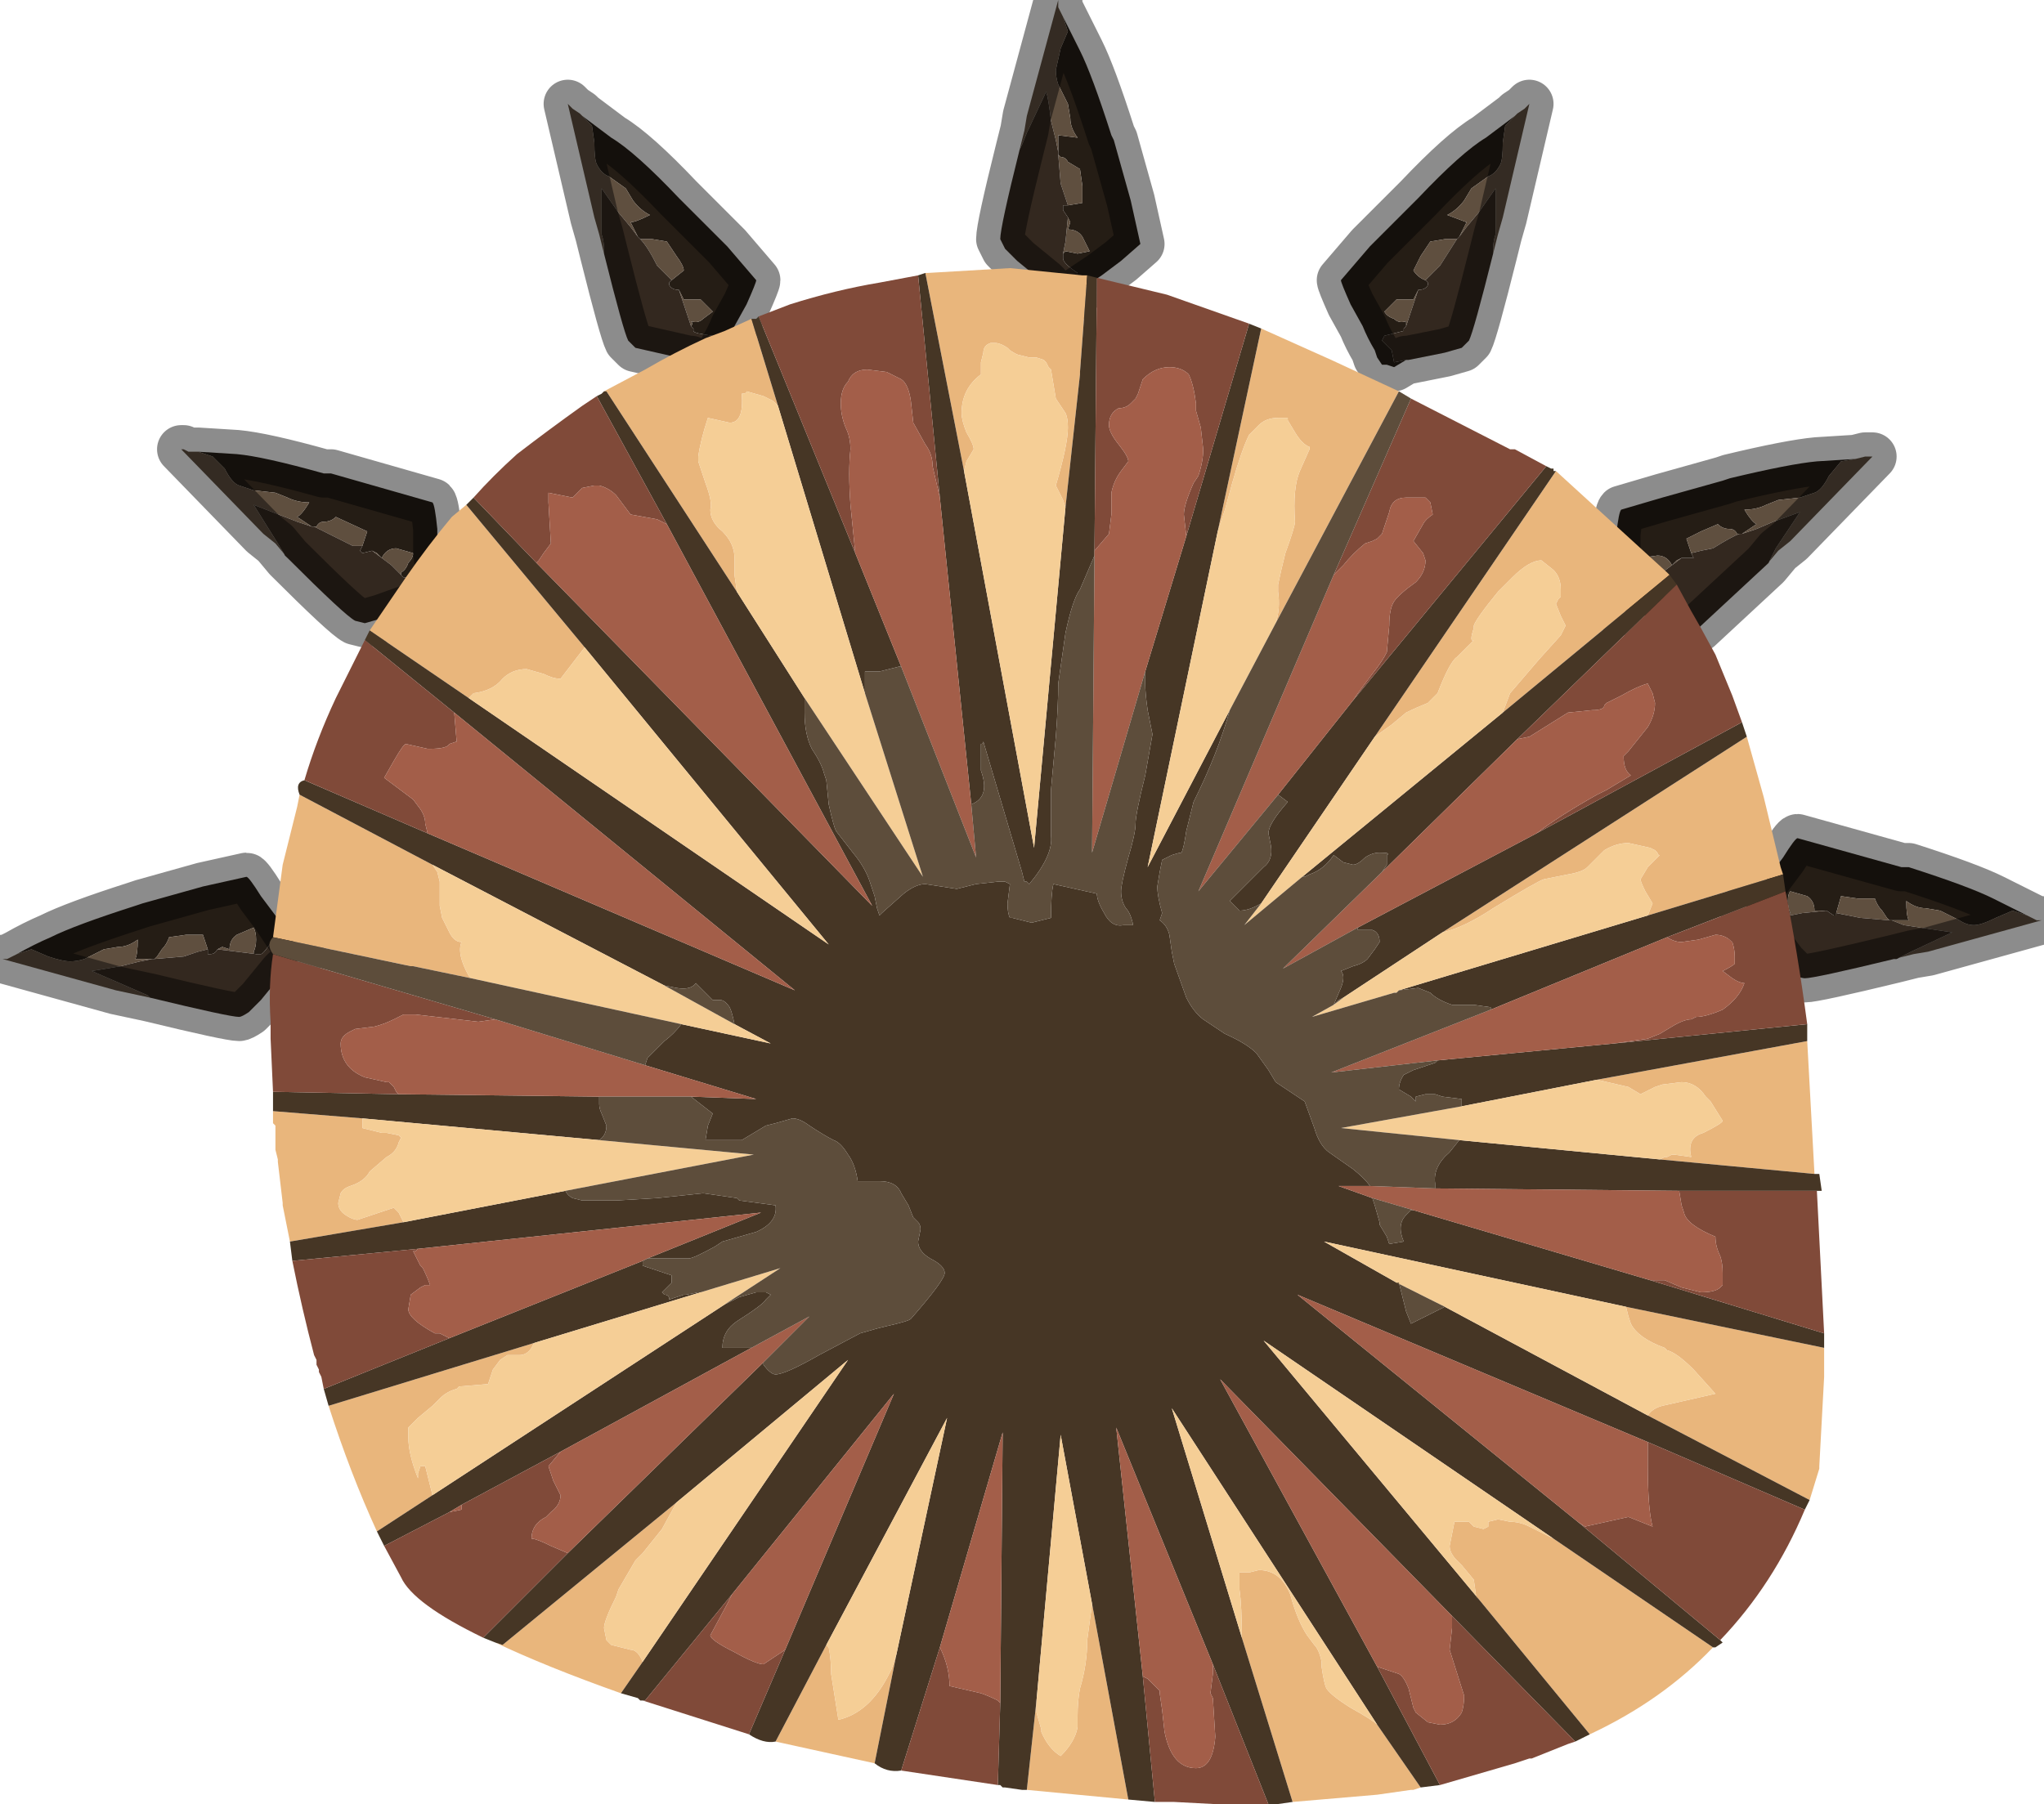 <?xml version="1.0" encoding="UTF-8" standalone="no"?>
<svg xmlns:xlink="http://www.w3.org/1999/xlink" height="37.35px" width="42.3px" xmlns="http://www.w3.org/2000/svg">
  <g transform="matrix(1.0, 0.0, 0.0, 1.0, 22.35, 27.65)">
    <path d="M-0.35 -27.3 L0.0 -26.6 Q0.25 -26.1 0.65 -24.85 L0.7 -24.75 1.05 -23.5 1.25 -22.6 0.85 -22.25 0.45 -21.95 0.0 -21.65 -0.15 -21.5 -0.25 -21.45 -0.4 -21.5 -0.5 -21.5 -0.7 -21.75 -0.45 -21.6 -0.3 -21.75 -0.25 -21.85 -0.05 -21.9 -0.05 -22.0 Q-0.35 -22.2 -0.35 -22.3 L-0.35 -22.3 -0.35 -22.4 -0.35 -22.4 -0.3 -22.45 -0.05 -22.4 0.2 -22.45 0.05 -22.75 Q-0.05 -22.9 -0.25 -22.9 L-0.2 -23.05 -0.25 -23.15 -0.35 -23.3 -0.35 -23.4 -0.25 -23.4 0.05 -23.45 0.05 -23.8 0.0 -24.15 -0.25 -24.3 Q-0.3 -24.4 -0.4 -24.4 -0.45 -24.45 -0.45 -24.45 L-0.45 -24.5 -0.45 -24.85 -0.05 -24.8 Q-0.2 -25.0 -0.2 -25.2 L-0.25 -25.5 -0.45 -25.9 Q-0.5 -26.05 -0.5 -26.2 L-0.4 -26.65 -0.25 -27.0 -0.35 -27.3 M7.8 -22.7 L7.75 -22.7 7.55 -22.7 7.25 -22.65 7.05 -22.35 6.9 -22.05 Q7.0 -21.9 7.15 -21.85 L7.2 -21.8 7.2 -21.75 Q7.15 -21.65 7.0 -21.65 L6.95 -21.55 6.9 -21.45 6.55 -21.45 6.3 -21.2 Q6.35 -21.1 6.5 -21.05 6.6 -20.95 6.75 -21.0 L6.75 -20.9 6.75 -20.9 6.7 -20.85 6.7 -20.8 6.3 -20.7 6.25 -20.6 6.4 -20.45 6.45 -20.4 6.5 -20.15 6.75 -20.2 6.5 -20.05 6.35 -20.1 6.25 -20.1 6.15 -20.25 6.1 -20.4 Q5.95 -20.65 5.85 -20.9 L5.6 -21.35 Q5.4 -21.8 5.4 -21.85 L6.0 -22.55 6.9 -23.45 7.0 -23.55 Q7.9 -24.5 8.4 -24.8 L9.0 -25.25 8.8 -25.05 8.75 -24.7 Q8.75 -24.35 8.7 -24.25 8.6 -24.05 8.45 -24.0 L8.1 -23.75 7.95 -23.5 Q7.8 -23.3 7.6 -23.2 L8.0 -23.05 7.85 -22.75 7.8 -22.7 M11.5 -15.0 L11.15 -15.0 11.1 -15.1 Q11.05 -15.15 11.0 -15.2 L11.0 -15.35 11.05 -15.5 Q11.05 -15.75 11.1 -16.05 L11.1 -16.6 Q11.15 -17.05 11.2 -17.1 L12.05 -17.35 13.3 -17.7 13.45 -17.75 Q14.7 -18.05 15.25 -18.1 L16.05 -18.15 15.75 -18.1 15.5 -17.8 Q15.35 -17.5 15.2 -17.45 L14.9 -17.35 14.45 -17.3 14.2 -17.2 Q14.0 -17.1 13.75 -17.1 13.9 -16.85 14.0 -16.8 L13.7 -16.6 13.65 -16.6 13.6 -16.6 Q13.55 -16.7 13.45 -16.7 13.3 -16.7 13.2 -16.8 L12.85 -16.65 12.55 -16.5 12.65 -16.2 12.7 -16.1 12.65 -16.1 12.45 -16.1 12.35 -16.05 12.25 -15.95 Q12.15 -16.15 11.95 -16.15 L11.6 -16.1 Q11.6 -15.95 11.7 -15.85 L11.85 -15.65 11.85 -15.6 11.8 -15.6 11.8 -15.55 11.8 -15.55 11.75 -15.55 Q11.7 -15.5 11.4 -15.65 L11.3 -15.6 11.3 -15.3 11.25 -15.1 11.5 -15.0 M11.85 -15.6 L11.85 -15.6 M14.05 -8.35 L13.8 -8.55 13.8 -8.65 13.75 -8.8 13.8 -8.9 13.95 -9.05 14.25 -9.5 14.55 -9.9 Q14.8 -10.3 14.85 -10.3 L17.0 -9.7 17.15 -9.7 Q18.4 -9.3 18.9 -9.05 L19.6 -8.7 19.3 -8.8 18.95 -8.65 Q18.65 -8.5 18.5 -8.5 18.35 -8.5 18.2 -8.6 L17.8 -8.8 17.5 -8.85 Q17.3 -8.85 17.1 -9.0 17.1 -8.7 17.15 -8.6 L16.8 -8.6 Q16.75 -8.6 16.75 -8.6 L16.7 -8.65 16.6 -8.8 Q16.5 -8.9 16.45 -9.05 L16.1 -9.05 15.75 -9.1 15.65 -8.75 15.65 -8.7 15.6 -8.7 15.45 -8.8 15.35 -8.8 15.2 -8.8 Q15.2 -9.0 15.05 -9.1 L14.7 -9.2 Q14.65 -9.15 14.65 -9.0 14.65 -8.85 14.7 -8.75 L14.7 -8.7 14.65 -8.7 14.65 -8.7 14.6 -8.7 14.6 -8.7 14.55 -8.7 Q14.5 -8.7 14.3 -9.0 L14.2 -9.0 14.1 -8.8 14.05 -8.75 13.9 -8.6 14.05 -8.35 M-10.3 -25.25 L-9.7 -24.8 Q-9.2 -24.5 -8.3 -23.55 L-8.2 -23.45 -7.3 -22.55 -6.7 -21.85 Q-6.7 -21.8 -6.9 -21.35 L-7.15 -20.9 Q-7.25 -20.65 -7.4 -20.4 L-7.45 -20.25 -7.55 -20.1 -7.65 -20.1 -7.8 -20.05 -8.05 -20.2 -7.8 -20.15 -7.75 -20.4 -7.7 -20.45 -7.55 -20.6 -7.6 -20.7 Q-8.0 -20.75 -8.0 -20.8 L-8.0 -20.85 -8.05 -20.9 -8.05 -20.9 Q-8.0 -20.95 -8.05 -21.0 -7.9 -20.95 -7.8 -21.05 L-7.6 -21.2 -7.85 -21.45 -8.2 -21.45 -8.25 -21.55 -8.3 -21.65 Q-8.45 -21.65 -8.5 -21.75 L-8.5 -21.8 Q-8.5 -21.8 -8.45 -21.85 L-8.2 -22.05 Q-8.2 -22.15 -8.35 -22.35 L-8.55 -22.65 -8.85 -22.7 -9.05 -22.7 -9.1 -22.7 -9.15 -22.75 -9.3 -23.05 Q-9.2 -23.05 -8.9 -23.2 -9.1 -23.3 -9.25 -23.5 L-9.4 -23.75 -9.75 -24.0 Q-9.9 -24.05 -10.0 -24.25 -10.05 -24.35 -10.05 -24.7 L-10.1 -25.05 -10.3 -25.25 M-15.9 -16.75 L-16.2 -16.95 Q-16.1 -17.0 -15.95 -17.25 -16.2 -17.25 -16.4 -17.35 L-16.65 -17.45 -17.1 -17.5 -17.4 -17.6 Q-17.55 -17.65 -17.7 -17.95 L-17.95 -18.2 -18.25 -18.3 -17.45 -18.25 Q-16.9 -18.2 -15.65 -17.85 L-15.5 -17.85 -13.4 -17.25 Q-13.35 -17.2 -13.3 -16.7 L-13.3 -16.2 Q-13.25 -15.9 -13.25 -15.65 L-13.2 -15.45 -13.2 -15.35 Q-13.25 -15.3 -13.3 -15.25 L-13.35 -15.15 -13.7 -15.15 -13.45 -15.25 -13.5 -15.45 -13.5 -15.75 -13.6 -15.8 Q-13.9 -15.65 -13.95 -15.7 L-14.0 -15.7 -14.0 -15.7 -14.05 -15.75 -14.05 -15.8 Q-13.95 -15.85 -13.9 -16.0 -13.8 -16.1 -13.8 -16.2 L-14.15 -16.3 Q-14.35 -16.3 -14.45 -16.1 L-14.55 -16.2 -14.65 -16.25 -14.85 -16.2 -14.9 -16.25 -14.85 -16.35 -14.75 -16.65 -15.4 -16.95 Q-15.5 -16.85 -15.65 -16.85 -15.75 -16.85 -15.8 -16.75 L-15.85 -16.75 -15.9 -16.75 M-14.05 -15.75 L-14.05 -15.75 M-22.0 -7.9 Q-21.65 -8.1 -21.3 -8.25 -20.8 -8.5 -19.55 -8.9 L-19.4 -8.95 -18.15 -9.3 -17.25 -9.5 Q-17.2 -9.5 -16.95 -9.1 L-16.65 -8.7 -16.35 -8.25 -16.2 -8.1 -16.15 -8.0 -16.2 -7.85 -16.2 -7.75 -16.45 -7.55 -16.3 -7.8 -16.45 -7.95 -16.5 -8.0 -16.6 -8.2 -16.7 -8.2 Q-16.9 -7.9 -16.95 -7.9 L-17.0 -7.9 -17.05 -7.9 -17.05 -7.9 -17.1 -7.9 -17.1 -7.95 Q-17.05 -8.05 -17.05 -8.2 -17.05 -8.35 -17.1 -8.45 L-17.45 -8.3 Q-17.6 -8.2 -17.6 -8.0 L-17.75 -8.05 -17.85 -8.0 Q-17.9 -7.9 -18.0 -7.9 L-18.05 -7.9 -18.05 -8.0 -18.15 -8.3 -18.5 -8.3 -18.85 -8.25 Q-18.9 -8.1 -19.0 -8.0 L-19.1 -7.85 -19.15 -7.8 Q-19.15 -7.8 -19.2 -7.8 L-19.55 -7.8 Q-19.5 -7.9 -19.5 -8.2 -19.7 -8.05 -19.9 -8.05 L-20.2 -8.0 Q-20.5 -7.85 -20.6 -7.8 -20.75 -7.75 -20.9 -7.75 -21.05 -7.75 -21.35 -7.85 L-21.7 -8.0 -22.0 -7.9" fill="#251d15" fill-rule="evenodd" stroke="none"/>
    <path d="M-0.35 -27.3 L-0.25 -27.0 -0.4 -26.65 -0.5 -26.2 Q-0.5 -26.05 -0.45 -25.9 L-0.25 -25.5 -0.2 -25.2 Q-0.2 -25.0 -0.05 -24.8 L-0.45 -24.85 -0.45 -24.5 -0.5 -24.75 -0.6 -25.15 Q-0.65 -25.6 -0.7 -25.75 L-1.1 -24.9 -1.2 -24.65 -1.25 -24.55 -1.15 -24.95 -1.1 -25.25 -0.45 -27.65 -0.45 -27.5 -0.35 -27.3 -0.35 -27.3 M-0.45 -24.45 Q-0.45 -24.45 -0.4 -24.4 -0.3 -24.4 -0.25 -24.3 L0.0 -24.15 0.05 -23.8 0.05 -23.45 -0.25 -23.4 -0.3 -23.55 -0.4 -23.85 -0.45 -24.45 M-0.25 -23.15 L-0.2 -23.05 -0.25 -22.9 Q-0.05 -22.9 0.05 -22.75 L0.2 -22.45 -0.05 -22.4 -0.3 -22.45 -0.35 -22.4 -0.35 -22.4 -0.3 -22.65 -0.25 -23.15 M7.15 -21.85 Q7.0 -21.9 6.9 -22.05 L7.05 -22.35 7.25 -22.65 7.55 -22.7 7.75 -22.7 7.8 -22.7 7.45 -22.15 7.25 -21.95 7.15 -21.85 M7.85 -22.75 L8.0 -23.05 7.6 -23.2 Q7.8 -23.3 7.95 -23.5 L8.1 -23.75 8.45 -24.0 Q8.6 -24.05 8.7 -24.25 8.75 -24.35 8.75 -24.7 L8.8 -25.05 9.0 -25.25 9.05 -25.3 9.2 -25.4 9.25 -25.45 9.3 -25.5 8.75 -23.15 8.65 -22.8 8.55 -22.4 8.55 -22.5 Q8.55 -22.65 8.6 -22.8 L8.6 -23.75 8.25 -23.25 8.0 -22.95 7.85 -22.75 M6.75 -20.9 L6.75 -21.0 Q6.6 -20.95 6.5 -21.05 6.35 -21.1 6.3 -21.2 L6.55 -21.45 6.9 -21.45 6.95 -21.55 7.0 -21.65 6.85 -21.2 6.75 -20.9 M16.05 -18.15 L16.05 -18.15 16.25 -18.2 16.35 -18.2 16.4 -18.2 14.7 -16.45 14.45 -16.25 14.2 -15.95 14.25 -16.0 14.4 -16.3 14.9 -17.05 14.35 -16.85 14.0 -16.7 13.7 -16.6 14.0 -16.8 Q13.9 -16.85 13.75 -17.1 14.0 -17.1 14.2 -17.2 L14.45 -17.3 14.9 -17.35 15.2 -17.45 Q15.35 -17.5 15.5 -17.8 L15.75 -18.1 16.05 -18.15 M11.85 -15.6 L11.85 -15.65 11.7 -15.85 Q11.6 -15.95 11.6 -16.1 L11.95 -16.15 Q12.15 -16.15 12.25 -15.95 L12.35 -16.05 12.45 -16.1 12.05 -15.8 11.85 -15.6 M12.65 -16.2 L12.55 -16.5 12.85 -16.65 13.2 -16.8 Q13.3 -16.7 13.45 -16.7 13.55 -16.7 13.6 -16.6 L13.65 -16.6 Q13.5 -16.55 13.1 -16.3 L12.85 -16.25 12.65 -16.2 M14.7 -8.7 L14.7 -8.75 Q14.65 -8.85 14.65 -9.0 14.65 -9.15 14.7 -9.2 L15.05 -9.1 Q15.2 -9.0 15.2 -8.8 L15.35 -8.8 15.45 -8.8 14.95 -8.75 14.7 -8.7 M15.65 -8.75 L15.75 -9.1 16.1 -9.05 16.45 -9.05 Q16.5 -8.9 16.6 -8.8 L16.7 -8.65 16.75 -8.6 16.15 -8.65 15.65 -8.75 M16.8 -8.6 L17.15 -8.6 Q17.1 -8.7 17.1 -9.0 17.3 -8.85 17.5 -8.85 L17.8 -8.8 18.2 -8.6 Q18.35 -8.5 18.5 -8.5 18.65 -8.5 18.95 -8.65 L19.3 -8.8 19.6 -8.7 19.6 -8.7 19.8 -8.6 19.85 -8.6 19.9 -8.6 17.55 -7.95 17.25 -7.9 16.85 -7.8 16.9 -7.8 17.2 -7.95 18.05 -8.35 17.05 -8.5 16.8 -8.6 M-10.3 -25.25 L-10.1 -25.05 -10.05 -24.7 Q-10.05 -24.35 -10.0 -24.25 -9.9 -24.05 -9.75 -24.0 L-9.4 -23.75 -9.25 -23.5 Q-9.1 -23.3 -8.9 -23.2 -9.2 -23.05 -9.3 -23.05 L-9.15 -22.75 -9.3 -22.95 -9.55 -23.25 -9.9 -23.75 -9.9 -22.8 Q-9.85 -22.65 -9.85 -22.5 L-9.85 -22.4 -9.95 -22.8 -10.05 -23.15 -10.6 -25.5 -10.55 -25.45 -10.5 -25.4 -10.35 -25.3 -10.3 -25.25 M-9.1 -22.7 L-9.05 -22.7 -8.85 -22.7 -8.55 -22.65 -8.35 -22.35 Q-8.2 -22.15 -8.2 -22.05 L-8.45 -21.85 -8.55 -21.95 -8.75 -22.15 Q-8.95 -22.55 -9.1 -22.7 M-8.3 -21.65 L-8.25 -21.55 -8.2 -21.45 -7.85 -21.45 -7.6 -21.2 -7.8 -21.05 Q-7.9 -20.95 -8.05 -21.0 -8.0 -20.95 -8.05 -20.9 L-8.15 -21.2 -8.3 -21.65 M-18.25 -18.3 L-17.95 -18.2 -17.7 -17.95 Q-17.55 -17.65 -17.4 -17.6 L-17.1 -17.5 -16.65 -17.45 -16.4 -17.35 Q-16.2 -17.25 -15.95 -17.25 -16.1 -17.0 -16.2 -16.95 L-15.9 -16.75 -16.2 -16.85 -17.1 -17.2 -16.6 -16.4 -16.45 -16.15 -16.4 -16.1 -16.65 -16.4 -16.9 -16.6 -18.6 -18.35 -18.55 -18.35 -18.45 -18.3 -18.25 -18.3 -18.25 -18.3 M-15.85 -16.75 L-15.8 -16.75 Q-15.75 -16.85 -15.65 -16.85 -15.5 -16.85 -15.4 -16.95 L-14.75 -16.65 -14.85 -16.35 -15.05 -16.35 -15.85 -16.75 M-14.65 -16.25 L-14.55 -16.2 -14.45 -16.1 Q-14.35 -16.3 -14.15 -16.3 L-13.8 -16.2 Q-13.8 -16.1 -13.9 -16.0 -13.95 -15.85 -14.05 -15.8 L-14.05 -15.75 -14.25 -15.95 -14.65 -16.25 M-22.0 -7.9 L-21.7 -8.0 -21.35 -7.85 Q-21.05 -7.75 -20.9 -7.75 -20.75 -7.75 -20.6 -7.8 -20.5 -7.85 -20.2 -8.0 L-19.9 -8.05 Q-19.7 -8.05 -19.5 -8.2 -19.5 -7.9 -19.55 -7.8 L-19.2 -7.8 -19.45 -7.75 -19.85 -7.65 -20.45 -7.55 -19.3 -7.05 -19.25 -7.0 -19.95 -7.15 -22.3 -7.8 -22.25 -7.8 -22.2 -7.8 -22.0 -7.9 -22.0 -7.9 M-19.15 -7.8 L-19.1 -7.85 -19.0 -8.0 Q-18.9 -8.1 -18.85 -8.25 L-18.5 -8.3 -18.15 -8.3 -18.05 -8.0 -18.25 -7.95 -18.55 -7.85 -19.15 -7.8 M-17.85 -8.0 L-17.75 -8.05 -17.6 -8.0 Q-17.6 -8.2 -17.45 -8.3 L-17.1 -8.45 Q-17.05 -8.35 -17.05 -8.2 -17.05 -8.05 -17.1 -7.95 L-17.1 -7.9 -17.05 -7.9 -17.85 -8.0" fill="#5f4f3f" fill-rule="evenodd" stroke="none"/>
    <path d="M-0.45 -24.5 L-0.45 -24.45 -0.4 -23.85 -0.3 -23.55 -0.25 -23.4 -0.35 -23.4 -0.35 -23.3 -0.25 -23.15 -0.3 -22.65 -0.35 -22.4 -0.35 -22.3 -0.35 -22.3 Q-0.35 -22.2 -0.05 -22.0 L-0.05 -21.9 -0.25 -21.85 -0.3 -21.75 -0.45 -21.6 -0.7 -21.75 -0.75 -21.8 -1.3 -22.25 -1.55 -22.5 -1.65 -22.7 Q-1.65 -22.95 -1.25 -24.55 L-1.2 -24.65 -1.1 -24.9 -0.7 -25.75 Q-0.65 -25.6 -0.6 -25.15 L-0.5 -24.75 -0.45 -24.5 M7.15 -21.85 L7.25 -21.95 7.45 -22.15 7.8 -22.7 7.85 -22.75 8.0 -22.95 8.25 -23.25 8.6 -23.75 8.6 -22.8 Q8.55 -22.65 8.55 -22.5 L8.55 -22.4 Q8.15 -20.8 8.05 -20.6 L7.9 -20.45 7.55 -20.35 6.8 -20.2 6.75 -20.2 6.5 -20.15 6.45 -20.4 6.4 -20.45 6.25 -20.6 6.3 -20.7 6.7 -20.8 6.7 -20.85 6.75 -20.9 6.85 -21.2 7.0 -21.65 Q7.15 -21.65 7.2 -21.75 L7.2 -21.8 7.15 -21.85 M14.2 -15.95 L12.8 -14.65 12.6 -14.6 12.25 -14.7 Q12.0 -14.8 11.55 -14.95 L11.5 -15.0 11.25 -15.1 11.3 -15.3 11.3 -15.6 11.4 -15.65 Q11.7 -15.5 11.75 -15.55 L11.8 -15.55 11.8 -15.55 11.85 -15.6 12.05 -15.8 12.45 -16.1 12.65 -16.1 12.7 -16.1 12.65 -16.2 12.85 -16.25 13.1 -16.3 Q13.5 -16.55 13.65 -16.6 L13.7 -16.6 14.0 -16.7 14.35 -16.85 14.9 -17.05 14.4 -16.3 14.25 -16.0 14.2 -15.95 M11.85 -15.6 L11.85 -15.6 M14.05 -8.35 L13.9 -8.6 14.05 -8.75 14.1 -8.8 14.2 -9.0 14.3 -9.0 Q14.5 -8.7 14.55 -8.7 L14.6 -8.7 14.6 -8.7 14.65 -8.7 14.7 -8.7 14.95 -8.75 15.45 -8.8 15.6 -8.7 15.65 -8.7 15.65 -8.75 16.15 -8.65 16.75 -8.6 Q16.75 -8.6 16.8 -8.6 L17.05 -8.5 18.05 -8.35 17.2 -7.95 16.9 -7.8 16.85 -7.8 Q15.2 -7.4 15.0 -7.4 14.95 -7.4 14.8 -7.45 L14.55 -7.7 14.1 -8.3 14.05 -8.35 M-9.15 -22.75 L-9.1 -22.7 Q-8.95 -22.55 -8.75 -22.15 L-8.55 -21.95 -8.45 -21.85 Q-8.5 -21.8 -8.5 -21.8 L-8.5 -21.75 Q-8.45 -21.65 -8.3 -21.65 L-8.15 -21.2 -8.05 -20.9 -8.0 -20.85 -8.0 -20.8 Q-8.0 -20.75 -7.6 -20.7 L-7.55 -20.6 -7.7 -20.45 -7.75 -20.4 -7.8 -20.15 -8.05 -20.2 -8.1 -20.2 -9.2 -20.45 -9.35 -20.6 Q-9.45 -20.8 -9.85 -22.4 L-9.85 -22.5 Q-9.85 -22.65 -9.9 -22.8 L-9.9 -23.75 -9.55 -23.25 -9.3 -22.95 -9.15 -22.75 M-15.9 -16.75 L-15.85 -16.75 -15.05 -16.35 -14.85 -16.35 -14.9 -16.25 -14.85 -16.2 -14.65 -16.25 -14.25 -15.95 -14.05 -15.75 -14.0 -15.7 -13.95 -15.7 Q-13.9 -15.65 -13.6 -15.8 L-13.5 -15.75 -13.5 -15.45 -13.45 -15.25 -13.7 -15.15 -13.75 -15.1 -14.45 -14.85 -14.8 -14.75 -15.0 -14.8 Q-15.2 -14.9 -16.4 -16.1 L-16.45 -16.15 -16.6 -16.4 -17.1 -17.2 -16.2 -16.85 -15.9 -16.75 M-14.05 -15.75 L-14.05 -15.75 M-19.2 -7.8 Q-19.15 -7.8 -19.15 -7.8 L-18.55 -7.85 -18.25 -7.95 -18.05 -8.0 -18.05 -7.9 -18.0 -7.9 Q-17.9 -7.9 -17.85 -8.0 L-17.05 -7.9 -17.0 -7.9 -16.95 -7.9 Q-16.9 -7.9 -16.7 -8.2 L-16.6 -8.2 -16.5 -8.0 -16.45 -7.95 -16.3 -7.8 -16.45 -7.55 -16.5 -7.5 -16.95 -6.95 -17.2 -6.7 Q-17.35 -6.6 -17.4 -6.6 -17.6 -6.6 -19.25 -7.0 L-19.3 -7.05 -20.45 -7.55 -19.85 -7.65 -19.45 -7.75 -19.2 -7.8" fill="#33281f" fill-rule="evenodd" stroke="none"/>
    <path d="M-0.7 -21.75 L-0.5 -21.5 -0.4 -21.5 -0.25 -21.45 -0.15 -21.5 0.0 -21.65 0.45 -21.95 0.85 -22.25 1.25 -22.6 1.05 -23.5 0.7 -24.75 0.65 -24.85 Q0.25 -26.1 0.0 -26.6 L-0.35 -27.3 -0.35 -27.3 -0.45 -27.5 -0.45 -27.65 -1.1 -25.25 -1.15 -24.95 -1.25 -24.55 Q-1.65 -22.95 -1.65 -22.7 L-1.55 -22.5 -1.3 -22.25 -0.75 -21.8 -0.7 -21.75 M9.0 -25.25 L8.4 -24.8 Q7.9 -24.5 7.0 -23.55 L6.9 -23.45 6.0 -22.55 5.4 -21.85 Q5.4 -21.8 5.6 -21.35 L5.85 -20.9 Q5.95 -20.65 6.1 -20.4 L6.15 -20.25 6.25 -20.1 6.35 -20.1 6.5 -20.05 6.75 -20.2 6.8 -20.2 7.55 -20.35 7.9 -20.45 8.05 -20.6 Q8.15 -20.8 8.55 -22.4 L8.65 -22.8 8.75 -23.15 9.3 -25.5 9.25 -25.45 9.2 -25.4 9.05 -25.3 9.0 -25.25 M11.5 -15.0 L11.15 -15.0 11.1 -15.1 Q11.05 -15.15 11.0 -15.2 L11.0 -15.35 11.05 -15.5 Q11.05 -15.75 11.1 -16.05 L11.1 -16.6 Q11.15 -17.05 11.2 -17.1 L12.05 -17.35 13.3 -17.7 13.45 -17.75 Q14.7 -18.05 15.25 -18.1 L16.05 -18.15 16.05 -18.15 16.25 -18.2 16.35 -18.2 16.4 -18.2 14.7 -16.45 14.45 -16.25 14.2 -15.95 12.8 -14.65 12.6 -14.6 12.25 -14.7 Q12.0 -14.8 11.55 -14.95 L11.5 -15.0 M19.6 -8.7 L18.9 -9.05 Q18.4 -9.3 17.15 -9.7 L17.0 -9.7 14.85 -10.3 Q14.8 -10.3 14.55 -9.9 L14.25 -9.5 13.95 -9.05 13.8 -8.9 13.75 -8.8 13.8 -8.65 13.8 -8.55 14.05 -8.35 14.1 -8.3 14.55 -7.7 14.8 -7.45 Q14.95 -7.4 15.0 -7.4 15.2 -7.4 16.85 -7.8 L17.25 -7.9 17.55 -7.95 19.9 -8.6 19.85 -8.6 19.8 -8.6 19.6 -8.7 19.6 -8.7 M-8.05 -20.2 L-7.8 -20.05 -7.65 -20.1 -7.55 -20.1 -7.45 -20.25 -7.4 -20.4 Q-7.25 -20.65 -7.15 -20.9 L-6.9 -21.35 Q-6.7 -21.8 -6.7 -21.85 L-7.3 -22.55 -8.2 -23.45 -8.3 -23.55 Q-9.2 -24.5 -9.7 -24.8 L-10.3 -25.25 -10.35 -25.3 -10.5 -25.4 -10.55 -25.45 -10.6 -25.5 -10.05 -23.15 -9.95 -22.8 -9.85 -22.4 Q-9.45 -20.8 -9.35 -20.6 L-9.2 -20.45 -8.1 -20.2 -8.05 -20.2 M-13.7 -15.15 L-13.35 -15.15 -13.3 -15.25 Q-13.25 -15.3 -13.2 -15.35 L-13.2 -15.45 -13.25 -15.65 Q-13.25 -15.9 -13.3 -16.2 L-13.3 -16.7 Q-13.35 -17.2 -13.4 -17.25 L-15.5 -17.85 -15.65 -17.85 Q-16.9 -18.2 -17.45 -18.25 L-18.25 -18.3 -18.25 -18.3 -18.45 -18.3 -18.55 -18.35 -18.6 -18.35 -16.9 -16.6 -16.65 -16.4 -16.4 -16.1 Q-15.2 -14.9 -15.0 -14.8 L-14.8 -14.75 -14.45 -14.85 -13.75 -15.1 -13.7 -15.15 M-16.45 -7.55 L-16.2 -7.75 -16.2 -7.85 -16.15 -8.0 -16.2 -8.1 -16.35 -8.25 -16.65 -8.7 -16.95 -9.1 Q-17.2 -9.5 -17.25 -9.5 L-18.15 -9.3 -19.4 -8.95 -19.55 -8.9 Q-20.8 -8.5 -21.3 -8.25 -21.65 -8.1 -22.0 -7.9 L-22.0 -7.9 -22.2 -7.8 -22.25 -7.8 -22.3 -7.8 -19.95 -7.15 -19.25 -7.0 Q-17.6 -6.6 -17.4 -6.6 -17.35 -6.6 -17.2 -6.7 L-16.95 -6.95 -16.5 -7.5 -16.45 -7.55 Z" fill="none" stroke="#000000" stroke-linecap="round" stroke-linejoin="round" stroke-opacity="0.451" stroke-width="1.0"/>
    <path d="M0.15 -21.95 L0.0 -19.95 0.0 -19.9 -0.3 -17.15 -0.35 -17.3 -0.5 -17.6 Q-0.25 -18.45 -0.25 -18.8 -0.25 -19.0 -0.3 -19.1 L-0.5 -19.4 -0.55 -19.7 -0.6 -20.0 -0.65 -20.05 -0.7 -20.15 -0.75 -20.2 -0.9 -20.25 -1.0 -20.25 -1.05 -20.25 -1.25 -20.3 Q-1.3 -20.3 -1.45 -20.4 L-1.5 -20.45 Q-1.65 -20.55 -1.75 -20.55 L-1.85 -20.55 Q-2.0 -20.5 -2.0 -20.35 L-2.05 -20.15 -2.05 -19.9 Q-2.45 -19.6 -2.45 -19.1 -2.45 -18.95 -2.35 -18.7 -2.2 -18.45 -2.2 -18.35 L-2.35 -18.1 -2.4 -17.9 -3.2 -22.0 -3.2 -22.0 -3.15 -22.0 -1.45 -22.1 0.05 -21.95 0.15 -21.95 M3.75 -20.85 L5.2 -20.2 6.6 -19.55 4.05 -14.75 Q4.15 -15.05 4.1 -15.4 L4.1 -15.55 Q4.15 -15.8 4.25 -16.2 4.45 -16.75 4.45 -16.85 4.4 -17.55 4.55 -17.9 L4.75 -18.35 4.75 -18.4 Q4.6 -18.45 4.45 -18.7 L4.3 -18.95 4.3 -19.0 4.1 -19.0 Q3.85 -19.0 3.7 -18.85 L3.5 -18.65 Q3.35 -18.35 3.15 -17.65 L3.0 -17.1 2.85 -16.65 3.75 -20.85 M9.85 -17.9 L12.15 -15.8 12.2 -15.75 8.75 -12.9 8.9 -13.3 9.5 -14.0 9.95 -14.5 10.05 -14.7 9.95 -14.9 9.85 -15.15 9.9 -15.25 9.95 -15.3 9.95 -15.45 Q9.95 -15.7 9.8 -15.85 L9.55 -16.05 Q9.3 -16.05 8.95 -15.7 L8.65 -15.4 Q8.2 -14.85 8.15 -14.7 L8.15 -14.65 Q8.05 -14.35 8.15 -14.4 L7.8 -14.05 Q7.65 -13.95 7.4 -13.3 L7.2 -13.1 Q6.95 -13.0 6.75 -12.9 L6.45 -12.65 6.1 -12.4 9.85 -17.9 M13.8 -12.4 L14.15 -11.15 14.5 -9.7 14.55 -9.55 11.75 -8.7 11.85 -8.95 11.7 -9.2 Q11.6 -9.4 11.6 -9.45 L11.75 -9.7 11.85 -9.8 12.0 -9.95 Q11.95 -9.95 11.95 -10.0 L11.9 -10.05 11.8 -10.1 11.35 -10.2 Q11.1 -10.2 10.85 -10.05 L10.5 -9.7 Q10.4 -9.6 10.1 -9.55 L9.6 -9.45 Q9.45 -9.4 8.55 -8.85 7.95 -8.45 7.5 -8.35 L13.8 -12.4 M15.05 -6.1 L15.2 -3.35 12.0 -3.65 12.1 -3.7 12.15 -3.7 12.25 -3.75 12.3 -3.75 12.65 -3.7 Q12.55 -4.1 12.9 -4.2 13.3 -4.4 13.3 -4.45 L13.05 -4.85 12.95 -4.95 Q12.75 -5.25 12.45 -5.25 L12.05 -5.2 11.9 -5.15 11.6 -5.0 Q11.6 -5.0 11.35 -5.15 L10.7 -5.3 15.05 -6.1 M15.4 0.25 L15.4 0.85 15.3 2.7 15.3 2.75 15.1 3.4 11.75 1.65 Q11.85 1.5 12.05 1.45 L13.15 1.2 12.7 0.7 Q12.35 0.35 12.15 0.3 L12.1 0.25 Q11.55 0.05 11.4 -0.25 L11.35 -0.4 11.3 -0.6 15.4 0.25 M13.1 6.45 Q12.05 7.55 10.55 8.25 L8.25 5.45 8.2 5.4 8.15 5.05 7.9 4.75 7.8 4.65 Q7.65 4.5 7.65 4.35 L7.7 4.1 7.75 3.85 8.05 3.85 8.15 3.95 8.35 4.0 8.45 3.95 8.45 3.85 8.65 3.8 8.9 3.85 Q9.1 3.85 9.3 3.95 L9.8 4.2 13.1 6.45 M7.05 9.35 L6.9 9.4 6.85 9.4 6.15 9.5 4.4 9.65 3.35 6.25 Q3.35 5.6 3.3 5.25 L3.3 4.9 3.5 4.9 3.7 4.85 Q4.15 4.85 4.35 5.35 4.5 5.9 4.7 6.2 L4.85 6.4 Q4.95 6.5 5.0 6.75 L5.0 6.85 Q5.05 7.2 5.1 7.3 5.2 7.45 5.6 7.7 6.05 7.95 6.15 8.05 L7.05 9.35 M1.0 9.6 L-1.1 9.4 -0.9 7.55 -0.9 7.8 -0.8 8.15 -0.8 8.2 Q-0.65 8.55 -0.4 8.7 -0.1 8.4 -0.05 8.1 L-0.05 7.9 Q-0.05 7.55 0.0 7.3 0.15 6.8 0.15 6.3 L0.25 5.55 1.0 9.6 M-4.25 8.85 L-6.3 8.4 -5.25 6.4 -5.2 6.45 Q-5.15 6.7 -5.15 7.0 L-5.0 7.95 Q-4.35 7.8 -3.95 7.0 L-3.9 6.9 -3.8 6.6 -4.25 8.85 M-9.5 7.4 Q-11.05 6.85 -12.1 6.35 L-11.95 6.4 -8.35 3.45 -8.65 4.0 -9.05 4.5 -9.2 4.65 -9.55 5.25 -9.6 5.4 Q-9.85 5.9 -9.85 6.05 L-9.8 6.3 -9.7 6.4 -9.3 6.5 Q-9.15 6.5 -9.05 6.75 L-9.5 7.4 M-14.55 4.05 Q-15.1 2.85 -15.55 1.45 L-11.3 0.15 -11.35 0.25 Q-11.45 0.4 -11.6 0.4 L-11.85 0.4 -12.0 0.5 -12.15 0.7 -12.25 1.0 -12.85 1.05 -12.9 1.1 Q-13.1 1.15 -13.25 1.3 L-13.4 1.45 -13.7 1.7 -13.8 1.8 -13.9 1.9 -13.9 2.1 Q-13.9 2.45 -13.7 2.95 L-13.7 2.85 -13.65 2.7 -13.55 2.7 -13.4 3.3 -14.55 4.05 M-16.35 -1.95 L-16.5 -2.7 -16.5 -2.75 -16.6 -3.6 -16.6 -3.65 -16.65 -3.85 -16.65 -4.0 -16.65 -4.2 -16.65 -4.35 -16.7 -4.4 -16.7 -4.55 -16.7 -4.65 -14.85 -4.5 -14.85 -4.3 -14.45 -4.2 -14.35 -4.2 -14.1 -4.15 -14.05 -4.1 -14.1 -4.0 Q-14.15 -3.8 -14.35 -3.7 L-14.35 -3.7 -14.7 -3.4 Q-14.8 -3.2 -15.1 -3.1 -15.25 -3.05 -15.3 -2.95 L-15.35 -2.75 Q-15.35 -2.6 -15.2 -2.5 -15.05 -2.4 -14.95 -2.4 L-14.65 -2.5 -14.2 -2.65 -14.1 -2.55 -14.05 -2.45 -14.0 -2.35 -16.35 -1.95 M-16.7 -8.25 Q-16.6 -9.0 -16.5 -9.75 L-16.2 -10.95 -16.15 -11.2 -13.4 -9.75 -13.3 -9.6 -13.25 -9.4 -13.25 -8.9 -13.2 -8.65 -13.05 -8.35 Q-12.95 -8.15 -12.8 -8.15 -12.9 -7.9 -12.65 -7.45 L-12.6 -7.4 -13.8 -7.65 -13.85 -7.65 -16.7 -8.25 M-14.7 -14.6 L-13.95 -15.7 Q-13.5 -16.35 -13.0 -16.95 L-12.7 -17.2 -10.25 -14.25 -10.75 -13.6 Q-10.9 -13.6 -11.1 -13.7 L-11.45 -13.8 Q-11.75 -13.8 -11.95 -13.6 -12.15 -13.35 -12.55 -13.3 L-12.65 -13.2 -14.7 -14.6 -14.7 -14.6 M-9.85 -19.55 L-9.0 -20.0 Q-8.4 -20.35 -7.75 -20.65 L-7.35 -20.8 -6.8 -21.05 -6.25 -19.25 -6.35 -19.35 -6.55 -19.45 -6.9 -19.55 Q-6.9 -19.5 -7.0 -19.5 -6.95 -18.9 -7.25 -18.9 L-7.7 -19.0 Q-7.85 -18.55 -7.9 -18.2 L-7.9 -18.1 -7.75 -17.65 Q-7.6 -17.25 -7.65 -17.1 -7.65 -16.85 -7.4 -16.65 -7.15 -16.4 -7.15 -16.1 L-7.15 -15.75 -7.1 -15.4 -9.8 -19.55 -9.85 -19.55" fill="#e9b67c" fill-rule="evenodd" stroke="none"/>
    <path d="M0.15 -21.95 L0.35 -21.9 0.3 -16.25 0.3 -16.15 0.0 -15.45 Q-0.15 -15.25 -0.3 -14.55 L-0.45 -13.5 Q-0.45 -13.05 -0.5 -12.4 L-0.6 -11.3 -0.6 -10.35 Q-0.55 -9.95 -1.05 -9.35 L-1.1 -9.4 -1.15 -9.4 -1.2 -9.6 -2.0 -12.3 Q-2.0 -12.25 -2.05 -12.25 L-2.05 -11.7 Q-1.85 -11.15 -2.25 -11.0 L-2.9 -17.35 -3.35 -21.95 -3.2 -22.0 -3.2 -22.0 -2.4 -17.9 -0.95 -10.1 -0.3 -17.15 0.0 -19.9 0.0 -19.95 0.15 -21.95 M3.5 -20.95 L3.75 -20.85 2.85 -16.65 1.4 -9.7 3.1 -12.95 Q2.85 -12.05 2.35 -11.05 2.3 -10.85 2.2 -10.45 2.15 -10.1 2.1 -10.0 2.05 -10.0 1.9 -9.95 L1.7 -9.85 1.65 -9.6 1.6 -9.3 Q1.6 -9.1 1.7 -8.75 L1.65 -8.6 Q1.8 -8.5 1.85 -8.3 L1.9 -7.95 1.95 -7.7 2.2 -7.0 Q2.35 -6.7 2.55 -6.55 L3.0 -6.25 Q3.45 -6.05 3.65 -5.85 L3.9 -5.5 3.9 -5.5 4.05 -5.25 4.65 -4.85 4.85 -4.3 Q4.95 -3.95 5.15 -3.8 L5.65 -3.45 Q5.9 -3.25 6.0 -3.1 L5.35 -3.1 6.05 -2.85 6.1 -2.7 6.2 -2.35 6.2 -2.3 6.35 -2.05 6.4 -1.9 6.7 -1.95 Q6.55 -2.3 6.75 -2.5 L6.85 -2.6 6.9 -2.6 11.8 -1.15 15.4 -0.05 15.4 0.25 11.3 -0.6 5.05 -1.95 6.55 -1.1 6.6 -1.1 6.75 -0.5 6.85 -0.25 7.45 -0.55 7.55 -0.6 11.75 1.65 15.1 3.4 15.0 3.6 11.75 2.2 4.5 -0.85 10.3 3.85 13.25 6.3 13.3 6.35 13.15 6.45 13.1 6.45 9.8 4.2 3.8 0.1 8.25 5.45 10.55 8.25 10.25 8.4 7.7 5.8 2.9 0.9 6.15 6.85 7.45 9.3 7.05 9.35 6.15 8.05 1.9 1.5 3.35 6.25 4.4 9.65 4.05 9.7 3.9 9.7 2.75 6.8 0.75 1.9 1.3 7.05 1.55 9.65 1.0 9.6 0.25 5.55 -0.4 2.05 -0.9 7.55 -1.1 9.4 -1.2 9.4 -1.55 9.35 -1.6 9.35 -1.65 9.3 -1.7 9.3 -1.65 7.6 -1.6 2.0 -2.9 6.45 -3.7 9.0 -3.7 9.0 Q-4.0 9.05 -4.25 8.85 L-4.25 8.85 -3.8 6.6 -2.75 1.7 -5.25 6.4 -6.3 8.4 -6.3 8.4 Q-6.55 8.45 -6.85 8.25 L-6.1 6.5 -3.85 1.2 -7.2 5.35 -9.0 7.55 -9.05 7.55 -9.05 7.55 -9.1 7.55 -9.15 7.5 -9.5 7.4 -9.05 6.75 -4.8 0.5 -8.35 3.45 -11.95 6.4 -12.1 6.35 -12.35 6.25 -10.6 4.5 -6.55 0.55 -6.55 0.6 Q-6.4 0.8 -6.3 0.8 -6.1 0.8 -5.4 0.4 L-4.55 -0.05 -4.2 -0.15 -4.0 -0.2 Q-3.55 -0.3 -3.5 -0.35 -2.8 -1.15 -2.8 -1.3 -2.8 -1.45 -3.1 -1.6 -3.35 -1.75 -3.35 -1.95 L-3.3 -2.2 Q-3.3 -2.3 -3.35 -2.35 L-3.45 -2.45 -3.55 -2.7 -3.7 -2.95 Q-3.8 -3.2 -4.15 -3.2 -4.5 -3.2 -4.6 -3.2 -4.65 -3.55 -4.8 -3.75 -4.95 -4.0 -5.1 -4.05 -5.3 -4.15 -5.6 -4.35 -5.8 -4.5 -5.95 -4.5 L-6.3 -4.4 -6.5 -4.35 -7.0 -4.05 -7.75 -4.05 -7.7 -4.35 -7.6 -4.6 -8.05 -4.95 -6.7 -4.9 -9.0 -5.6 -8.95 -5.75 -8.6 -6.1 Q-8.4 -6.25 -8.25 -6.45 L-8.25 -6.45 -6.4 -6.05 -7.15 -6.45 Q-7.2 -6.7 -7.25 -6.8 -7.35 -6.95 -7.45 -6.95 L-7.5 -6.95 -7.55 -6.95 -7.6 -6.95 -7.95 -7.3 Q-8.05 -7.15 -8.35 -7.2 L-8.6 -7.25 -13.4 -9.75 -16.15 -11.2 Q-16.25 -11.45 -16.05 -11.5 L-13.5 -10.4 -5.9 -7.15 -12.95 -12.9 -14.8 -14.4 -14.8 -14.4 -14.7 -14.6 -14.7 -14.6 -12.65 -13.2 -5.2 -8.1 -10.25 -14.25 -12.7 -17.2 -12.55 -17.35 -11.25 -16.0 -4.3 -8.9 -8.55 -16.8 -10.0 -19.45 -9.9 -19.5 -9.85 -19.55 -9.8 -19.55 -7.1 -15.4 -5.7 -13.2 -5.7 -12.9 Q-5.7 -12.45 -5.55 -12.15 -5.35 -11.85 -5.3 -11.65 L-5.25 -11.5 -5.2 -11.0 Q-5.1 -10.55 -5.05 -10.45 L-4.7 -10.0 Q-4.45 -9.7 -4.35 -9.4 L-4.25 -9.1 -4.2 -8.85 -4.15 -8.7 -4.1 -8.75 -3.65 -9.15 Q-3.4 -9.35 -3.2 -9.35 L-2.55 -9.25 -2.15 -9.35 -1.7 -9.4 -1.55 -9.4 -1.45 -9.35 -1.5 -8.95 Q-1.5 -8.75 -1.45 -8.65 L-1.4 -8.65 -1.0 -8.55 -0.8 -8.6 -0.6 -8.65 Q-0.6 -9.15 -0.55 -9.35 L0.35 -9.15 Q0.35 -9.0 0.5 -8.75 0.65 -8.45 0.9 -8.5 L1.1 -8.5 Q1.05 -8.75 0.95 -8.85 0.85 -9.0 0.85 -9.2 0.85 -9.35 1.0 -9.9 1.15 -10.4 1.15 -10.6 1.15 -10.8 1.35 -11.6 L1.5 -12.45 1.4 -12.95 Q1.35 -13.3 1.35 -13.5 L1.35 -13.75 2.2 -16.55 3.5 -20.95 M9.65 -18.0 L9.75 -17.95 9.8 -17.95 9.8 -17.9 9.85 -17.9 9.85 -17.9 6.1 -12.4 3.75 -8.95 Q3.5 -8.8 3.3 -8.8 L3.1 -9.0 3.8 -9.7 Q4.0 -9.85 3.95 -10.15 L3.9 -10.4 Q3.9 -10.6 4.3 -11.05 L4.3 -11.05 4.1 -11.2 4.1 -11.2 5.65 -13.15 9.65 -18.0 M12.2 -15.75 L12.35 -15.55 9.05 -12.35 6.25 -9.6 6.25 -9.6 6.35 -9.75 6.35 -9.95 Q6.45 -10.0 6.2 -10.0 L6.2 -10.0 Q6.05 -10.0 5.9 -9.9 5.75 -9.75 5.65 -9.75 L5.45 -9.8 5.25 -9.95 Q5.05 -9.65 4.75 -9.55 L4.65 -9.5 4.6 -9.5 8.75 -12.9 12.2 -15.75 M13.7 -12.7 L13.8 -12.4 7.5 -8.35 5.45 -7.0 5.35 -6.95 5.25 -6.85 5.4 -7.2 Q5.5 -7.45 5.4 -7.55 L5.65 -7.65 Q5.85 -7.7 5.95 -7.8 L6.1 -8.0 6.2 -8.15 Q6.2 -8.35 6.05 -8.4 L5.75 -8.4 5.75 -8.45 9.45 -10.4 13.7 -12.7 M14.55 -9.55 L14.6 -9.2 12.15 -8.25 8.5 -6.75 8.5 -6.8 8.15 -6.85 7.9 -6.85 7.7 -6.85 Q7.4 -6.95 7.25 -7.1 L7.0 -7.2 6.6 -7.15 11.75 -8.7 14.55 -9.55 M15.05 -6.45 L15.05 -6.25 15.05 -6.1 10.7 -5.3 7.9 -4.75 7.9 -4.9 7.5 -4.95 7.35 -5.0 7.15 -5.0 6.95 -4.95 6.95 -4.85 6.85 -4.95 6.6 -5.1 Q6.6 -5.25 6.7 -5.4 L6.9 -5.5 7.35 -5.65 7.4 -5.7 11.05 -6.05 15.05 -6.45 M15.2 -3.35 L15.3 -3.35 15.35 -3.0 15.25 -3.0 12.4 -3.0 7.35 -3.05 7.35 -3.15 Q7.3 -3.5 7.65 -3.8 L7.85 -4.05 12.0 -3.65 15.2 -3.35 M-14.4 4.35 L-14.55 4.05 -13.4 3.3 -7.35 -0.65 -7.05 -0.8 -6.7 -0.9 -6.5 -0.9 -6.4 -0.85 -6.45 -0.8 -6.5 -0.75 Q-6.55 -0.65 -7.1 -0.3 -7.4 -0.1 -7.4 0.25 L-6.8 0.25 -10.75 2.4 -12.8 3.5 -13.05 3.65 -14.4 4.35 M-15.55 1.45 L-15.65 1.1 -13.05 0.05 -9.05 -1.55 -9.05 -1.45 -8.45 -1.25 -8.45 -1.1 -8.65 -0.9 -8.6 -0.85 Q-8.5 -0.85 -8.5 -0.75 L-8.2 -0.85 -8.15 -0.85 -7.9 -0.9 -7.85 -0.9 -11.3 0.15 -15.55 1.45 M-16.3 -1.55 L-16.35 -1.95 -14.0 -2.35 -10.65 -3.0 Q-10.6 -2.9 -10.5 -2.85 L-10.3 -2.8 -9.6 -2.8 -8.75 -2.85 -7.8 -2.95 -7.1 -2.85 -7.05 -2.8 -6.3 -2.7 Q-6.25 -2.35 -6.7 -2.15 L-7.4 -1.95 -7.55 -1.85 Q-8.0 -1.6 -8.1 -1.6 L-8.95 -1.6 -6.6 -2.55 -13.7 -1.8 -16.3 -1.55 M-16.7 -4.65 L-16.7 -5.05 -14.1 -5.0 -9.95 -4.95 -9.95 -4.8 Q-9.95 -4.7 -9.9 -4.6 L-9.8 -4.35 Q-9.8 -4.15 -9.95 -4.05 L-14.85 -4.5 -16.7 -4.65 M-6.8 -21.05 L-6.7 -21.05 -6.65 -21.1 -4.65 -16.2 -3.7 -13.85 -3.75 -13.85 -4.15 -13.75 -4.45 -13.75 -4.45 -13.3 -6.25 -19.25 -6.8 -21.05" fill="#463625" fill-rule="evenodd" stroke="none"/>
    <path d="M-3.35 -21.95 L-2.9 -17.35 -3.05 -18.0 Q-3.05 -18.25 -3.2 -18.45 L-3.45 -18.9 -3.5 -19.35 Q-3.55 -19.7 -3.7 -19.8 L-3.7 -19.8 -4.0 -19.95 -4.4 -20.0 Q-4.7 -20.0 -4.8 -19.75 -4.95 -19.6 -4.95 -19.3 -4.95 -19.05 -4.85 -18.8 -4.75 -18.6 -4.75 -18.35 -4.8 -17.9 -4.75 -17.2 L-4.65 -16.2 -6.65 -21.1 -6.7 -21.05 -6.65 -21.1 -6.0 -21.35 Q-5.05 -21.65 -4.15 -21.8 L-3.35 -21.95 M0.3 -16.25 L0.35 -21.9 1.8 -21.55 3.5 -20.95 2.2 -16.55 2.2 -16.55 2.15 -17.0 Q2.15 -17.2 2.35 -17.65 L2.45 -17.8 Q2.55 -18.1 2.55 -18.35 L2.5 -18.8 2.4 -19.15 2.4 -19.3 Q2.35 -19.7 2.25 -19.9 2.1 -20.05 1.85 -20.05 1.55 -20.05 1.3 -19.8 L1.25 -19.65 1.2 -19.5 1.15 -19.4 1.05 -19.3 Q0.95 -19.2 0.8 -19.2 0.6 -19.1 0.6 -18.85 0.6 -18.7 0.8 -18.45 1.0 -18.2 1.0 -18.1 L0.85 -17.9 Q0.7 -17.7 0.65 -17.45 L0.65 -17.0 0.6 -16.6 0.3 -16.25 M6.85 -19.4 L8.9 -18.35 9.0 -18.35 9.65 -18.0 5.65 -13.15 5.75 -13.3 6.05 -13.7 Q6.25 -13.95 6.35 -14.15 L6.4 -14.7 Q6.4 -15.05 6.5 -15.2 6.6 -15.35 6.95 -15.6 7.15 -15.8 7.15 -16.05 L7.1 -16.2 6.9 -16.45 7.1 -16.8 Q7.15 -16.9 7.3 -17.0 L7.25 -17.25 7.15 -17.35 6.8 -17.35 6.75 -17.35 Q6.45 -17.35 6.4 -17.05 L6.25 -16.6 6.15 -16.5 6.05 -16.45 5.9 -16.4 Q5.65 -16.2 5.45 -15.95 L5.25 -15.75 6.85 -19.4 M12.35 -15.55 L12.65 -15.0 12.85 -14.65 13.15 -14.1 13.5 -13.25 13.7 -12.7 9.45 -10.4 Q9.9 -10.75 10.7 -11.2 L10.9 -11.3 11.4 -11.6 Q11.25 -11.7 11.25 -12.0 L11.25 -12.0 11.35 -12.1 11.75 -12.6 Q11.9 -12.85 11.9 -13.1 L11.85 -13.3 11.75 -13.5 Q11.55 -13.45 11.2 -13.25 L10.9 -13.1 10.85 -13.05 Q10.85 -12.95 10.6 -12.95 L10.1 -12.9 9.7 -12.65 9.3 -12.4 9.05 -12.35 12.35 -15.55 M14.6 -9.2 Q14.85 -7.95 15.05 -6.45 L11.05 -6.05 11.75 -6.15 12.0 -6.25 12.25 -6.4 Q12.5 -6.55 12.65 -6.55 L12.75 -6.6 Q12.95 -6.6 13.3 -6.75 13.65 -7.0 13.75 -7.3 13.65 -7.3 13.5 -7.4 L13.3 -7.55 Q13.5 -7.65 13.55 -7.7 L13.55 -7.85 Q13.55 -8.0 13.5 -8.15 13.35 -8.3 13.15 -8.3 L12.8 -8.2 12.45 -8.15 Q12.3 -8.15 12.15 -8.25 L14.6 -9.2 M15.25 -3.0 L15.4 -0.05 11.8 -1.15 11.9 -1.15 12.1 -1.15 12.45 -1.0 12.85 -0.9 Q13.15 -0.9 13.25 -1.0 L13.3 -1.05 13.3 -1.3 Q13.3 -1.5 13.25 -1.65 13.15 -1.85 13.15 -2.05 12.55 -2.3 12.5 -2.55 L12.45 -2.7 12.4 -3.0 15.25 -3.0 M15.0 3.6 Q14.35 5.15 13.25 6.3 L10.3 3.85 10.45 3.95 10.9 3.85 11.35 3.75 11.85 3.95 Q11.75 3.6 11.75 2.65 L11.75 2.2 15.0 3.6 M10.25 8.4 L10.1 8.45 9.35 8.75 9.3 8.75 9.0 8.85 7.45 9.3 6.15 6.85 6.6 7.0 Q6.7 7.05 6.8 7.3 L6.9 7.7 6.95 7.8 7.2 8.0 7.45 8.05 Q7.75 8.05 7.9 7.8 7.95 7.65 7.95 7.45 L7.65 6.5 7.7 6.05 7.7 5.8 10.25 8.4 M3.9 9.7 L2.9 9.7 1.95 9.65 1.85 9.65 1.55 9.65 1.3 7.05 1.4 7.1 1.65 7.35 1.65 7.4 1.7 7.75 1.75 8.2 Q1.9 8.95 2.4 8.95 2.75 8.95 2.8 8.3 L2.75 7.5 2.7 7.4 2.75 7.0 2.75 6.8 3.9 9.7 M-1.7 9.3 L-3.7 9.0 -3.7 9.0 -2.9 6.45 Q-2.7 6.85 -2.7 7.25 L-2.05 7.4 Q-1.9 7.45 -1.7 7.55 L-1.65 7.6 -1.7 9.3 M-6.85 8.25 L-9.05 7.55 -9.0 7.55 -7.2 5.35 -7.25 5.45 -7.3 5.55 -7.65 6.2 Q-7.65 6.3 -7.15 6.55 -6.7 6.8 -6.55 6.8 L-6.1 6.5 -6.85 8.25 M-12.35 6.25 Q-13.8 5.55 -14.05 5.0 L-14.4 4.35 -13.05 3.65 -12.8 3.6 -12.8 3.5 -10.75 2.4 -11.0 2.7 -10.9 3.0 -10.75 3.3 Q-10.75 3.5 -10.95 3.65 L-11.05 3.75 -11.05 3.75 Q-11.35 3.9 -11.35 4.2 -11.25 4.2 -10.95 4.35 L-10.6 4.5 -12.35 6.25 M-15.65 1.1 L-15.7 0.85 -15.75 0.75 -15.75 0.7 -15.8 0.6 -15.8 0.5 -15.85 0.4 Q-16.1 -0.55 -16.3 -1.55 L-13.7 -1.8 -13.75 -1.75 -13.8 -1.75 -13.7 -1.55 -13.65 -1.45 -13.6 -1.4 Q-13.5 -1.2 -13.45 -1.05 L-13.55 -1.05 -13.65 -1.0 -13.85 -0.85 -13.9 -0.55 Q-13.9 -0.35 -13.35 -0.05 L-13.35 -0.05 -13.25 -0.05 -13.05 0.05 -15.65 1.1 M-16.7 -5.05 L-16.75 -6.15 -16.75 -6.5 Q-16.8 -7.25 -16.7 -7.9 L-16.7 -7.9 -12.1 -6.55 -12.45 -6.5 -13.75 -6.65 -14.0 -6.65 -14.1 -6.6 -14.2 -6.55 Q-14.4 -6.45 -14.6 -6.4 L-15.0 -6.35 -15.1 -6.3 Q-15.3 -6.2 -15.3 -6.05 -15.3 -5.55 -14.8 -5.35 L-14.35 -5.25 -14.3 -5.25 -14.2 -5.15 -14.15 -5.05 -14.1 -5.0 -16.7 -5.05 M-16.05 -11.5 Q-15.8 -12.35 -15.4 -13.2 L-15.0 -14.0 -14.8 -14.4 -12.95 -12.9 -12.9 -12.3 -13.05 -12.25 Q-13.1 -12.15 -13.45 -12.15 L-13.5 -12.15 -13.95 -12.25 Q-14.0 -12.25 -14.2 -11.9 L-14.4 -11.55 -13.8 -11.1 -13.65 -10.9 Q-13.55 -10.75 -13.55 -10.6 L-13.5 -10.4 -16.05 -11.5 M-12.55 -17.35 Q-12.15 -17.8 -11.65 -18.25 -11.0 -18.75 -10.3 -19.25 L-10.0 -19.45 -8.55 -16.8 -8.75 -16.9 -9.3 -17.0 -9.6 -17.4 Q-9.75 -17.55 -9.95 -17.6 L-10.05 -17.6 -10.3 -17.55 -10.5 -17.35 -11.0 -17.45 -11.0 -17.25 -10.95 -16.4 -11.1 -16.2 -11.2 -16.05 -11.25 -16.0 -12.55 -17.35" fill="#804a39" fill-rule="evenodd" stroke="none"/>
    <path d="M-0.3 -17.15 L-0.95 -10.1 -2.4 -17.9 -2.35 -18.1 -2.2 -18.35 Q-2.2 -18.45 -2.35 -18.7 -2.45 -18.95 -2.45 -19.1 -2.45 -19.6 -2.05 -19.9 L-2.05 -20.15 -2.0 -20.35 Q-2.0 -20.5 -1.85 -20.55 L-1.75 -20.55 Q-1.65 -20.55 -1.5 -20.45 L-1.45 -20.4 Q-1.3 -20.3 -1.25 -20.3 L-1.05 -20.25 -1.0 -20.25 -0.9 -20.25 -0.75 -20.2 -0.7 -20.15 -0.65 -20.05 -0.6 -20.0 -0.55 -19.7 -0.5 -19.4 -0.3 -19.1 Q-0.25 -19.0 -0.25 -18.8 -0.25 -18.45 -0.5 -17.6 L-0.35 -17.3 -0.3 -17.15 M6.1 -12.4 L6.45 -12.65 6.75 -12.9 Q6.95 -13.0 7.2 -13.1 L7.4 -13.3 Q7.65 -13.95 7.8 -14.05 L8.15 -14.4 Q8.05 -14.35 8.15 -14.65 L8.15 -14.7 Q8.2 -14.85 8.65 -15.4 L8.95 -15.7 Q9.3 -16.05 9.55 -16.05 L9.8 -15.85 Q9.95 -15.7 9.95 -15.45 L9.95 -15.3 9.9 -15.25 9.85 -15.15 9.95 -14.9 10.05 -14.7 9.95 -14.5 9.5 -14.0 8.9 -13.3 8.75 -12.9 4.6 -9.5 3.4 -8.5 3.75 -8.95 6.1 -12.4 M7.5 -8.35 Q7.95 -8.45 8.55 -8.85 9.45 -9.4 9.6 -9.45 L10.1 -9.55 Q10.4 -9.6 10.5 -9.7 L10.85 -10.05 Q11.1 -10.2 11.35 -10.2 L11.8 -10.1 11.9 -10.05 11.95 -10.0 Q11.95 -9.95 12.0 -9.95 L11.85 -9.8 11.75 -9.7 11.6 -9.45 Q11.6 -9.4 11.7 -9.2 L11.85 -8.95 11.75 -8.7 6.6 -7.15 6.55 -7.1 6.55 -7.1 6.5 -7.1 4.8 -6.6 5.25 -6.85 5.45 -7.0 7.5 -8.35 M2.85 -16.65 L3.0 -17.1 3.15 -17.65 Q3.35 -18.35 3.5 -18.65 L3.7 -18.85 Q3.85 -19.0 4.1 -19.0 L4.3 -19.0 4.3 -18.95 4.45 -18.7 Q4.6 -18.45 4.75 -18.4 L4.75 -18.35 4.55 -17.9 Q4.4 -17.55 4.45 -16.85 4.45 -16.75 4.25 -16.2 4.15 -15.8 4.1 -15.55 L4.1 -15.4 Q4.15 -15.05 4.05 -14.75 L3.1 -12.95 1.4 -9.7 2.85 -16.65 M-5.7 -13.2 L-7.1 -15.4 -7.15 -15.75 -7.15 -16.1 Q-7.15 -16.4 -7.4 -16.65 -7.65 -16.85 -7.65 -17.1 -7.6 -17.25 -7.75 -17.65 L-7.9 -18.1 -7.9 -18.2 Q-7.85 -18.55 -7.7 -19.0 L-7.25 -18.9 Q-6.95 -18.9 -7.0 -19.5 -6.9 -19.5 -6.9 -19.55 L-6.55 -19.45 -6.35 -19.35 -6.25 -19.25 -4.45 -13.3 -3.25 -9.5 -5.7 -13.2 M7.85 -4.05 L5.4 -4.3 7.9 -4.75 10.7 -5.3 11.35 -5.15 Q11.6 -5.0 11.6 -5.0 L11.9 -5.15 12.05 -5.2 12.45 -5.25 Q12.75 -5.25 12.95 -4.95 L13.05 -4.85 13.3 -4.45 Q13.3 -4.4 12.9 -4.2 12.55 -4.1 12.65 -3.7 L12.3 -3.75 12.25 -3.75 12.15 -3.7 12.1 -3.7 12.0 -3.65 7.85 -4.05 M6.55 -1.1 L5.05 -1.95 11.3 -0.6 11.35 -0.4 11.4 -0.25 Q11.55 0.05 12.1 0.25 L12.15 0.3 Q12.35 0.35 12.7 0.7 L13.15 1.2 12.05 1.45 Q11.85 1.5 11.75 1.65 L7.55 -0.6 6.55 -1.1 M-12.65 -13.2 L-12.55 -13.3 Q-12.15 -13.35 -11.95 -13.6 -11.75 -13.8 -11.45 -13.8 L-11.1 -13.7 Q-10.9 -13.6 -10.75 -13.6 L-10.25 -14.25 -5.2 -8.1 -12.65 -13.2 M-8.25 -6.45 L-12.6 -7.4 -12.65 -7.45 Q-12.9 -7.9 -12.8 -8.15 -12.95 -8.15 -13.05 -8.35 L-13.2 -8.65 -13.25 -8.9 -13.25 -9.4 -13.3 -9.6 -13.4 -9.75 -8.6 -7.25 -7.15 -6.45 -6.4 -6.05 -8.25 -6.45 M-14.0 -2.35 L-14.05 -2.45 -14.1 -2.55 -14.2 -2.65 -14.65 -2.5 -14.95 -2.4 Q-15.05 -2.4 -15.2 -2.5 -15.35 -2.6 -15.35 -2.75 L-15.3 -2.95 Q-15.25 -3.05 -15.1 -3.1 -14.8 -3.2 -14.7 -3.4 L-14.35 -3.7 -14.35 -3.7 Q-14.15 -3.8 -14.1 -4.0 L-14.05 -4.1 -14.1 -4.15 -14.35 -4.2 -14.45 -4.2 -14.85 -4.3 -14.85 -4.5 -9.95 -4.05 -6.75 -3.75 -10.65 -3.0 -14.0 -2.35 M-7.35 -0.65 L-13.4 3.3 -13.55 2.7 -13.65 2.7 -13.7 2.85 -13.7 2.95 Q-13.9 2.45 -13.9 2.1 L-13.9 1.9 -13.8 1.8 -13.7 1.7 -13.4 1.45 -13.25 1.3 Q-13.1 1.15 -12.9 1.1 L-12.85 1.05 -12.25 1.0 -12.15 0.7 -12.0 0.5 -11.85 0.4 -11.6 0.4 Q-11.45 0.4 -11.35 0.25 L-11.3 0.15 -7.85 -0.9 -6.2 -1.4 -7.35 -0.65 M-3.8 6.6 L-3.9 6.9 -3.95 7.0 Q-4.35 7.8 -5.0 7.95 L-5.15 7.0 Q-5.15 6.7 -5.2 6.45 L-5.25 6.4 -2.75 1.7 -3.8 6.6 M0.25 5.55 L0.15 6.3 Q0.15 6.8 0.0 7.3 -0.05 7.55 -0.05 7.9 L-0.05 8.1 Q-0.1 8.4 -0.4 8.7 -0.65 8.55 -0.8 8.2 L-0.8 8.15 -0.9 7.8 -0.9 7.55 -0.4 2.05 0.25 5.55 M-9.05 6.75 Q-9.15 6.5 -9.3 6.5 L-9.7 6.4 -9.8 6.3 -9.85 6.05 Q-9.85 5.9 -9.6 5.4 L-9.55 5.25 -9.2 4.65 -9.05 4.5 -8.65 4.0 -8.35 3.45 -4.8 0.5 -9.05 6.75 M9.8 4.2 L9.3 3.95 Q9.1 3.85 8.9 3.85 L8.65 3.8 8.45 3.85 8.45 3.95 8.35 4.0 8.15 3.95 8.05 3.85 7.75 3.85 7.7 4.1 7.65 4.35 Q7.65 4.5 7.8 4.65 L7.9 4.75 8.15 5.05 8.2 5.4 8.25 5.45 3.8 0.1 9.8 4.2 M6.15 8.05 Q6.05 7.95 5.6 7.7 5.2 7.45 5.1 7.3 5.05 7.2 5.0 6.85 L5.0 6.75 Q4.95 6.5 4.85 6.4 L4.7 6.2 Q4.5 5.9 4.35 5.35 4.15 4.85 3.7 4.85 L3.5 4.9 3.3 4.9 3.3 5.25 Q3.35 5.6 3.35 6.25 L1.9 1.5 6.15 8.05" fill="#f5ce96" fill-rule="evenodd" stroke="none"/>
    <path d="M-2.9 -17.35 L-2.25 -11.0 -2.15 -9.9 -3.7 -13.85 -4.65 -16.2 -4.75 -17.2 Q-4.8 -17.9 -4.75 -18.35 -4.75 -18.6 -4.85 -18.8 -4.95 -19.05 -4.95 -19.3 -4.95 -19.6 -4.8 -19.75 -4.7 -20.0 -4.4 -20.0 L-4.0 -19.95 -3.7 -19.8 -3.7 -19.8 Q-3.55 -19.7 -3.5 -19.35 L-3.45 -18.9 -3.2 -18.45 Q-3.05 -18.25 -3.05 -18.0 L-2.9 -17.35 M0.3 -16.15 L0.3 -16.25 0.6 -16.6 0.65 -17.0 0.65 -17.45 Q0.7 -17.7 0.85 -17.9 L1.0 -18.1 Q1.0 -18.2 0.8 -18.45 0.6 -18.7 0.6 -18.85 0.6 -19.1 0.8 -19.2 0.95 -19.2 1.05 -19.3 L1.15 -19.4 1.2 -19.5 1.25 -19.65 1.3 -19.8 Q1.55 -20.05 1.85 -20.05 2.1 -20.05 2.25 -19.9 2.35 -19.7 2.4 -19.3 L2.4 -19.15 2.5 -18.8 2.55 -18.35 Q2.55 -18.1 2.45 -17.8 L2.35 -17.65 Q2.15 -17.2 2.15 -17.0 L2.2 -16.55 2.2 -16.55 1.35 -13.75 0.25 -10.0 0.3 -16.15 M9.05 -12.35 L9.3 -12.4 9.7 -12.65 10.1 -12.9 10.6 -12.95 Q10.85 -12.95 10.85 -13.05 L10.9 -13.1 11.2 -13.25 Q11.55 -13.45 11.75 -13.5 L11.85 -13.3 11.9 -13.1 Q11.9 -12.85 11.75 -12.6 L11.35 -12.1 11.25 -12.0 11.25 -12.0 Q11.25 -11.7 11.4 -11.6 L10.9 -11.3 10.7 -11.2 Q9.9 -10.75 9.45 -10.4 L5.75 -8.45 4.2 -7.6 6.25 -9.6 9.05 -12.35 M5.25 -15.75 L5.45 -15.95 Q5.65 -16.2 5.9 -16.4 L6.05 -16.45 6.15 -16.5 6.25 -16.6 6.4 -17.05 Q6.45 -17.35 6.75 -17.35 L6.8 -17.35 7.15 -17.35 7.25 -17.25 7.3 -17.0 Q7.15 -16.9 7.1 -16.8 L6.9 -16.45 7.1 -16.2 7.15 -16.05 Q7.15 -15.8 6.95 -15.6 6.6 -15.35 6.5 -15.2 6.4 -15.05 6.4 -14.7 L6.35 -14.15 Q6.25 -13.95 6.05 -13.7 L5.75 -13.3 5.65 -13.15 4.1 -11.2 2.45 -9.2 5.25 -15.75 M6.0 -3.1 L7.35 -3.05 12.4 -3.0 12.45 -2.7 12.5 -2.55 Q12.55 -2.3 13.15 -2.05 13.15 -1.85 13.25 -1.65 13.3 -1.5 13.3 -1.3 L13.3 -1.05 13.25 -1.0 Q13.15 -0.9 12.85 -0.9 L12.45 -1.0 12.1 -1.15 11.9 -1.15 11.8 -1.15 6.9 -2.6 6.05 -2.85 5.35 -3.1 6.0 -3.1 M7.4 -5.7 L5.2 -5.45 8.5 -6.75 12.15 -8.25 Q12.3 -8.15 12.45 -8.15 L12.8 -8.2 13.15 -8.3 Q13.35 -8.3 13.5 -8.15 13.55 -8.0 13.55 -7.85 L13.55 -7.7 Q13.5 -7.65 13.3 -7.55 L13.5 -7.4 Q13.65 -7.3 13.75 -7.3 13.65 -7.0 13.3 -6.75 12.95 -6.6 12.75 -6.6 L12.65 -6.55 Q12.5 -6.55 12.25 -6.4 L12.0 -6.25 11.75 -6.15 11.05 -6.05 7.4 -5.7 M-11.25 -16.0 L-11.2 -16.05 -11.1 -16.2 -10.95 -16.4 -11.0 -17.25 -11.0 -17.45 -10.5 -17.35 -10.3 -17.55 -10.05 -17.6 -9.95 -17.6 Q-9.75 -17.55 -9.6 -17.4 L-9.3 -17.0 -8.75 -16.9 -8.55 -16.8 -4.3 -8.9 -11.25 -16.0 M-13.5 -10.4 L-13.55 -10.6 Q-13.55 -10.75 -13.65 -10.9 L-13.8 -11.1 -14.4 -11.55 -14.2 -11.9 Q-14.0 -12.25 -13.95 -12.25 L-13.5 -12.15 -13.45 -12.15 Q-13.1 -12.15 -13.05 -12.25 L-12.9 -12.3 -12.95 -12.9 -5.9 -7.15 -13.5 -10.4 M-12.1 -6.55 L-9.0 -5.6 -6.7 -4.9 -8.05 -4.95 -9.95 -4.95 -14.1 -5.0 -14.15 -5.05 -14.2 -5.15 -14.3 -5.25 -14.35 -5.25 -14.8 -5.35 Q-15.3 -5.55 -15.3 -6.05 -15.3 -6.2 -15.1 -6.3 L-15.0 -6.35 -14.6 -6.4 Q-14.4 -6.45 -14.2 -6.55 L-14.1 -6.6 -14.0 -6.65 -13.75 -6.65 -12.45 -6.5 -12.1 -6.55 M-13.05 0.05 L-13.25 -0.05 -13.35 -0.05 -13.35 -0.05 Q-13.9 -0.35 -13.9 -0.55 L-13.85 -0.85 -13.65 -1.0 -13.55 -1.05 -13.45 -1.05 Q-13.5 -1.2 -13.6 -1.4 L-13.65 -1.45 -13.7 -1.55 -13.8 -1.75 -13.75 -1.75 -13.7 -1.8 -6.6 -2.55 -8.95 -1.6 -9.05 -1.55 -13.05 0.05 M-6.55 0.55 L-10.6 4.5 -10.95 4.35 Q-11.25 4.2 -11.35 4.2 -11.35 3.9 -11.05 3.75 L-11.05 3.75 -10.95 3.65 Q-10.75 3.5 -10.75 3.3 L-10.9 3.0 -11.0 2.7 -10.75 2.4 -6.8 0.25 -5.6 -0.4 -6.55 0.55 M-6.1 6.5 L-6.55 6.8 Q-6.7 6.8 -7.15 6.55 -7.65 6.3 -7.65 6.2 L-7.3 5.55 -7.25 5.45 -7.2 5.35 -3.85 1.2 -6.1 6.5 M-1.65 7.6 L-1.7 7.55 Q-1.9 7.45 -2.05 7.4 L-2.7 7.25 Q-2.7 6.85 -2.9 6.45 L-1.6 2.0 -1.65 7.6 M-13.05 3.65 L-12.8 3.5 -12.8 3.6 -13.05 3.65 M11.75 2.2 L11.75 2.65 Q11.75 3.6 11.85 3.95 L11.35 3.75 10.9 3.85 10.45 3.95 10.3 3.85 4.5 -0.85 11.75 2.2 M2.75 6.8 L2.75 7.0 2.7 7.4 2.75 7.5 2.8 8.3 Q2.75 8.95 2.4 8.95 1.9 8.95 1.75 8.2 L1.7 7.75 1.65 7.4 1.65 7.35 1.4 7.1 1.3 7.05 0.75 1.9 2.75 6.8 M7.7 5.8 L7.7 6.05 7.65 6.5 7.95 7.45 Q7.95 7.65 7.9 7.8 7.75 8.05 7.45 8.05 L7.2 8.0 6.95 7.8 6.9 7.7 6.8 7.3 Q6.7 7.05 6.6 7.0 L6.15 6.85 2.9 0.9 7.7 5.8" fill="#a35e49" fill-rule="evenodd" stroke="none"/>
    <path d="M-2.25 -11.0 Q-1.85 -11.15 -2.05 -11.7 L-2.05 -12.25 Q-2.0 -12.25 -2.0 -12.3 L-1.2 -9.6 -1.15 -9.4 -1.1 -9.4 -1.05 -9.35 Q-0.55 -9.95 -0.6 -10.35 L-0.6 -11.3 -0.5 -12.4 Q-0.45 -13.05 -0.45 -13.5 L-0.3 -14.55 Q-0.15 -15.25 0.0 -15.45 L0.3 -16.15 0.25 -10.0 1.35 -13.75 1.35 -13.5 Q1.35 -13.3 1.4 -12.95 L1.5 -12.45 1.35 -11.6 Q1.15 -10.8 1.15 -10.6 1.15 -10.4 1.0 -9.9 0.85 -9.35 0.85 -9.2 0.85 -9.0 0.95 -8.85 1.05 -8.75 1.1 -8.5 L0.9 -8.5 Q0.65 -8.45 0.5 -8.75 0.35 -9.0 0.35 -9.15 L-0.55 -9.35 Q-0.6 -9.15 -0.6 -8.65 L-0.8 -8.6 -1.0 -8.55 -1.4 -8.65 -1.45 -8.65 Q-1.5 -8.75 -1.5 -8.95 L-1.45 -9.35 -1.55 -9.4 -1.7 -9.4 -2.15 -9.35 -2.55 -9.25 -3.2 -9.35 Q-3.4 -9.35 -3.65 -9.15 L-4.1 -8.75 -4.15 -8.7 -4.2 -8.85 -4.25 -9.1 -4.35 -9.4 Q-4.45 -9.7 -4.7 -10.0 L-5.05 -10.45 Q-5.1 -10.55 -5.2 -11.0 L-5.25 -11.5 -5.3 -11.65 Q-5.35 -11.85 -5.55 -12.15 -5.7 -12.45 -5.7 -12.9 L-5.7 -13.2 -3.25 -9.5 -4.45 -13.3 -4.45 -13.75 -4.15 -13.75 -3.75 -13.85 -3.7 -13.85 -2.15 -9.9 -2.25 -11.0 M6.6 -19.55 L6.85 -19.4 5.25 -15.75 2.45 -9.2 4.1 -11.2 4.1 -11.2 4.3 -11.05 4.3 -11.05 Q3.9 -10.6 3.9 -10.4 L3.95 -10.15 Q4.0 -9.85 3.8 -9.7 L3.1 -9.0 3.3 -8.8 Q3.5 -8.8 3.75 -8.95 L3.4 -8.5 4.6 -9.5 4.65 -9.5 4.75 -9.55 Q5.05 -9.65 5.25 -9.95 L5.45 -9.8 5.65 -9.75 Q5.75 -9.75 5.9 -9.9 6.05 -10.0 6.2 -10.0 L6.2 -10.0 Q6.45 -10.0 6.35 -9.95 L6.35 -9.75 6.25 -9.6 6.25 -9.6 4.2 -7.6 5.75 -8.45 5.75 -8.4 6.05 -8.4 Q6.2 -8.35 6.2 -8.15 L6.1 -8.0 5.95 -7.8 Q5.85 -7.7 5.65 -7.65 L5.4 -7.55 Q5.5 -7.45 5.4 -7.2 L5.25 -6.85 4.8 -6.6 6.5 -7.1 6.55 -7.1 6.55 -7.1 6.6 -7.15 7.0 -7.2 7.25 -7.1 Q7.4 -6.95 7.7 -6.85 L7.9 -6.85 8.15 -6.85 8.5 -6.8 8.5 -6.75 5.2 -5.45 7.4 -5.7 7.35 -5.65 6.9 -5.5 6.7 -5.4 Q6.6 -5.25 6.6 -5.1 L6.85 -4.95 6.95 -4.85 6.95 -4.95 7.15 -5.0 7.35 -5.0 7.5 -4.95 7.9 -4.9 7.9 -4.75 5.4 -4.3 7.85 -4.05 7.65 -3.8 Q7.3 -3.5 7.35 -3.15 L7.35 -3.05 6.0 -3.1 Q5.9 -3.25 5.65 -3.45 L5.15 -3.8 Q4.95 -3.95 4.85 -4.3 L4.65 -4.85 4.05 -5.25 3.9 -5.5 3.9 -5.5 3.65 -5.85 Q3.45 -6.05 3.0 -6.25 L2.55 -6.55 Q2.35 -6.7 2.2 -7.0 L1.95 -7.7 1.9 -7.95 1.85 -8.3 Q1.8 -8.5 1.65 -8.6 L1.7 -8.75 Q1.6 -9.1 1.6 -9.3 L1.65 -9.6 1.7 -9.85 1.9 -9.95 Q2.05 -10.0 2.1 -10.0 2.15 -10.1 2.2 -10.45 2.3 -10.85 2.35 -11.05 2.85 -12.05 3.1 -12.95 L4.05 -14.75 6.6 -19.55 M-16.7 -7.9 Q-16.85 -8.1 -16.7 -8.25 L-13.85 -7.65 -13.8 -7.65 -12.6 -7.4 -8.25 -6.45 -8.25 -6.45 Q-8.4 -6.25 -8.6 -6.1 L-8.95 -5.75 -9.0 -5.6 -12.1 -6.55 -16.7 -7.9 M5.45 -7.0 L5.25 -6.85 5.35 -6.95 5.45 -7.0 M6.9 -2.6 L6.85 -2.6 6.75 -2.5 Q6.55 -2.3 6.7 -1.95 L6.4 -1.9 6.35 -2.05 6.2 -2.3 6.2 -2.35 6.1 -2.7 6.05 -2.85 6.9 -2.6 M7.55 -0.6 L7.45 -0.55 6.85 -0.25 6.75 -0.5 6.6 -1.1 6.55 -1.1 7.55 -0.6 M-9.95 -4.95 L-8.05 -4.95 -7.6 -4.6 -7.7 -4.35 -7.75 -4.05 -7.0 -4.05 -6.5 -4.35 -6.3 -4.4 -5.95 -4.5 Q-5.8 -4.5 -5.6 -4.35 -5.3 -4.15 -5.1 -4.05 -4.95 -4.0 -4.8 -3.75 -4.65 -3.55 -4.6 -3.2 -4.5 -3.2 -4.15 -3.2 -3.8 -3.2 -3.7 -2.95 L-3.55 -2.7 -3.45 -2.45 -3.35 -2.35 Q-3.3 -2.3 -3.3 -2.2 L-3.35 -1.95 Q-3.35 -1.75 -3.1 -1.6 -2.8 -1.45 -2.8 -1.3 -2.8 -1.15 -3.5 -0.35 -3.55 -0.3 -4.0 -0.2 L-4.2 -0.15 -4.55 -0.05 -5.4 0.4 Q-6.1 0.8 -6.3 0.8 -6.4 0.8 -6.55 0.6 L-6.55 0.55 -5.6 -0.4 -6.8 0.25 -7.4 0.25 Q-7.4 -0.1 -7.1 -0.3 -6.55 -0.65 -6.5 -0.75 L-6.45 -0.8 -6.4 -0.85 -6.5 -0.9 -6.7 -0.9 -7.05 -0.8 -7.35 -0.65 -6.2 -1.4 -7.85 -0.9 -7.9 -0.9 -8.15 -0.85 -8.2 -0.85 -8.5 -0.75 Q-8.5 -0.85 -8.6 -0.85 L-8.65 -0.9 -8.45 -1.1 -8.45 -1.25 -9.05 -1.45 -9.05 -1.55 -8.95 -1.6 -8.1 -1.6 Q-8.0 -1.6 -7.55 -1.85 L-7.4 -1.95 -6.7 -2.15 Q-6.25 -2.35 -6.3 -2.7 L-7.05 -2.8 -7.1 -2.85 -7.8 -2.95 -8.75 -2.85 -9.6 -2.8 -10.3 -2.8 -10.5 -2.85 Q-10.6 -2.9 -10.65 -3.0 L-6.75 -3.75 -9.95 -4.05 Q-9.8 -4.15 -9.8 -4.35 L-9.9 -4.6 Q-9.95 -4.7 -9.95 -4.8 L-9.95 -4.95 M-8.6 -7.25 L-8.35 -7.2 Q-8.05 -7.15 -7.95 -7.3 L-7.6 -6.95 -7.55 -6.95 -7.5 -6.95 -7.45 -6.95 Q-7.35 -6.95 -7.25 -6.8 -7.2 -6.7 -7.15 -6.45 L-8.6 -7.25" fill="#5d4d3b" fill-rule="evenodd" stroke="none"/>
  </g>
</svg>
